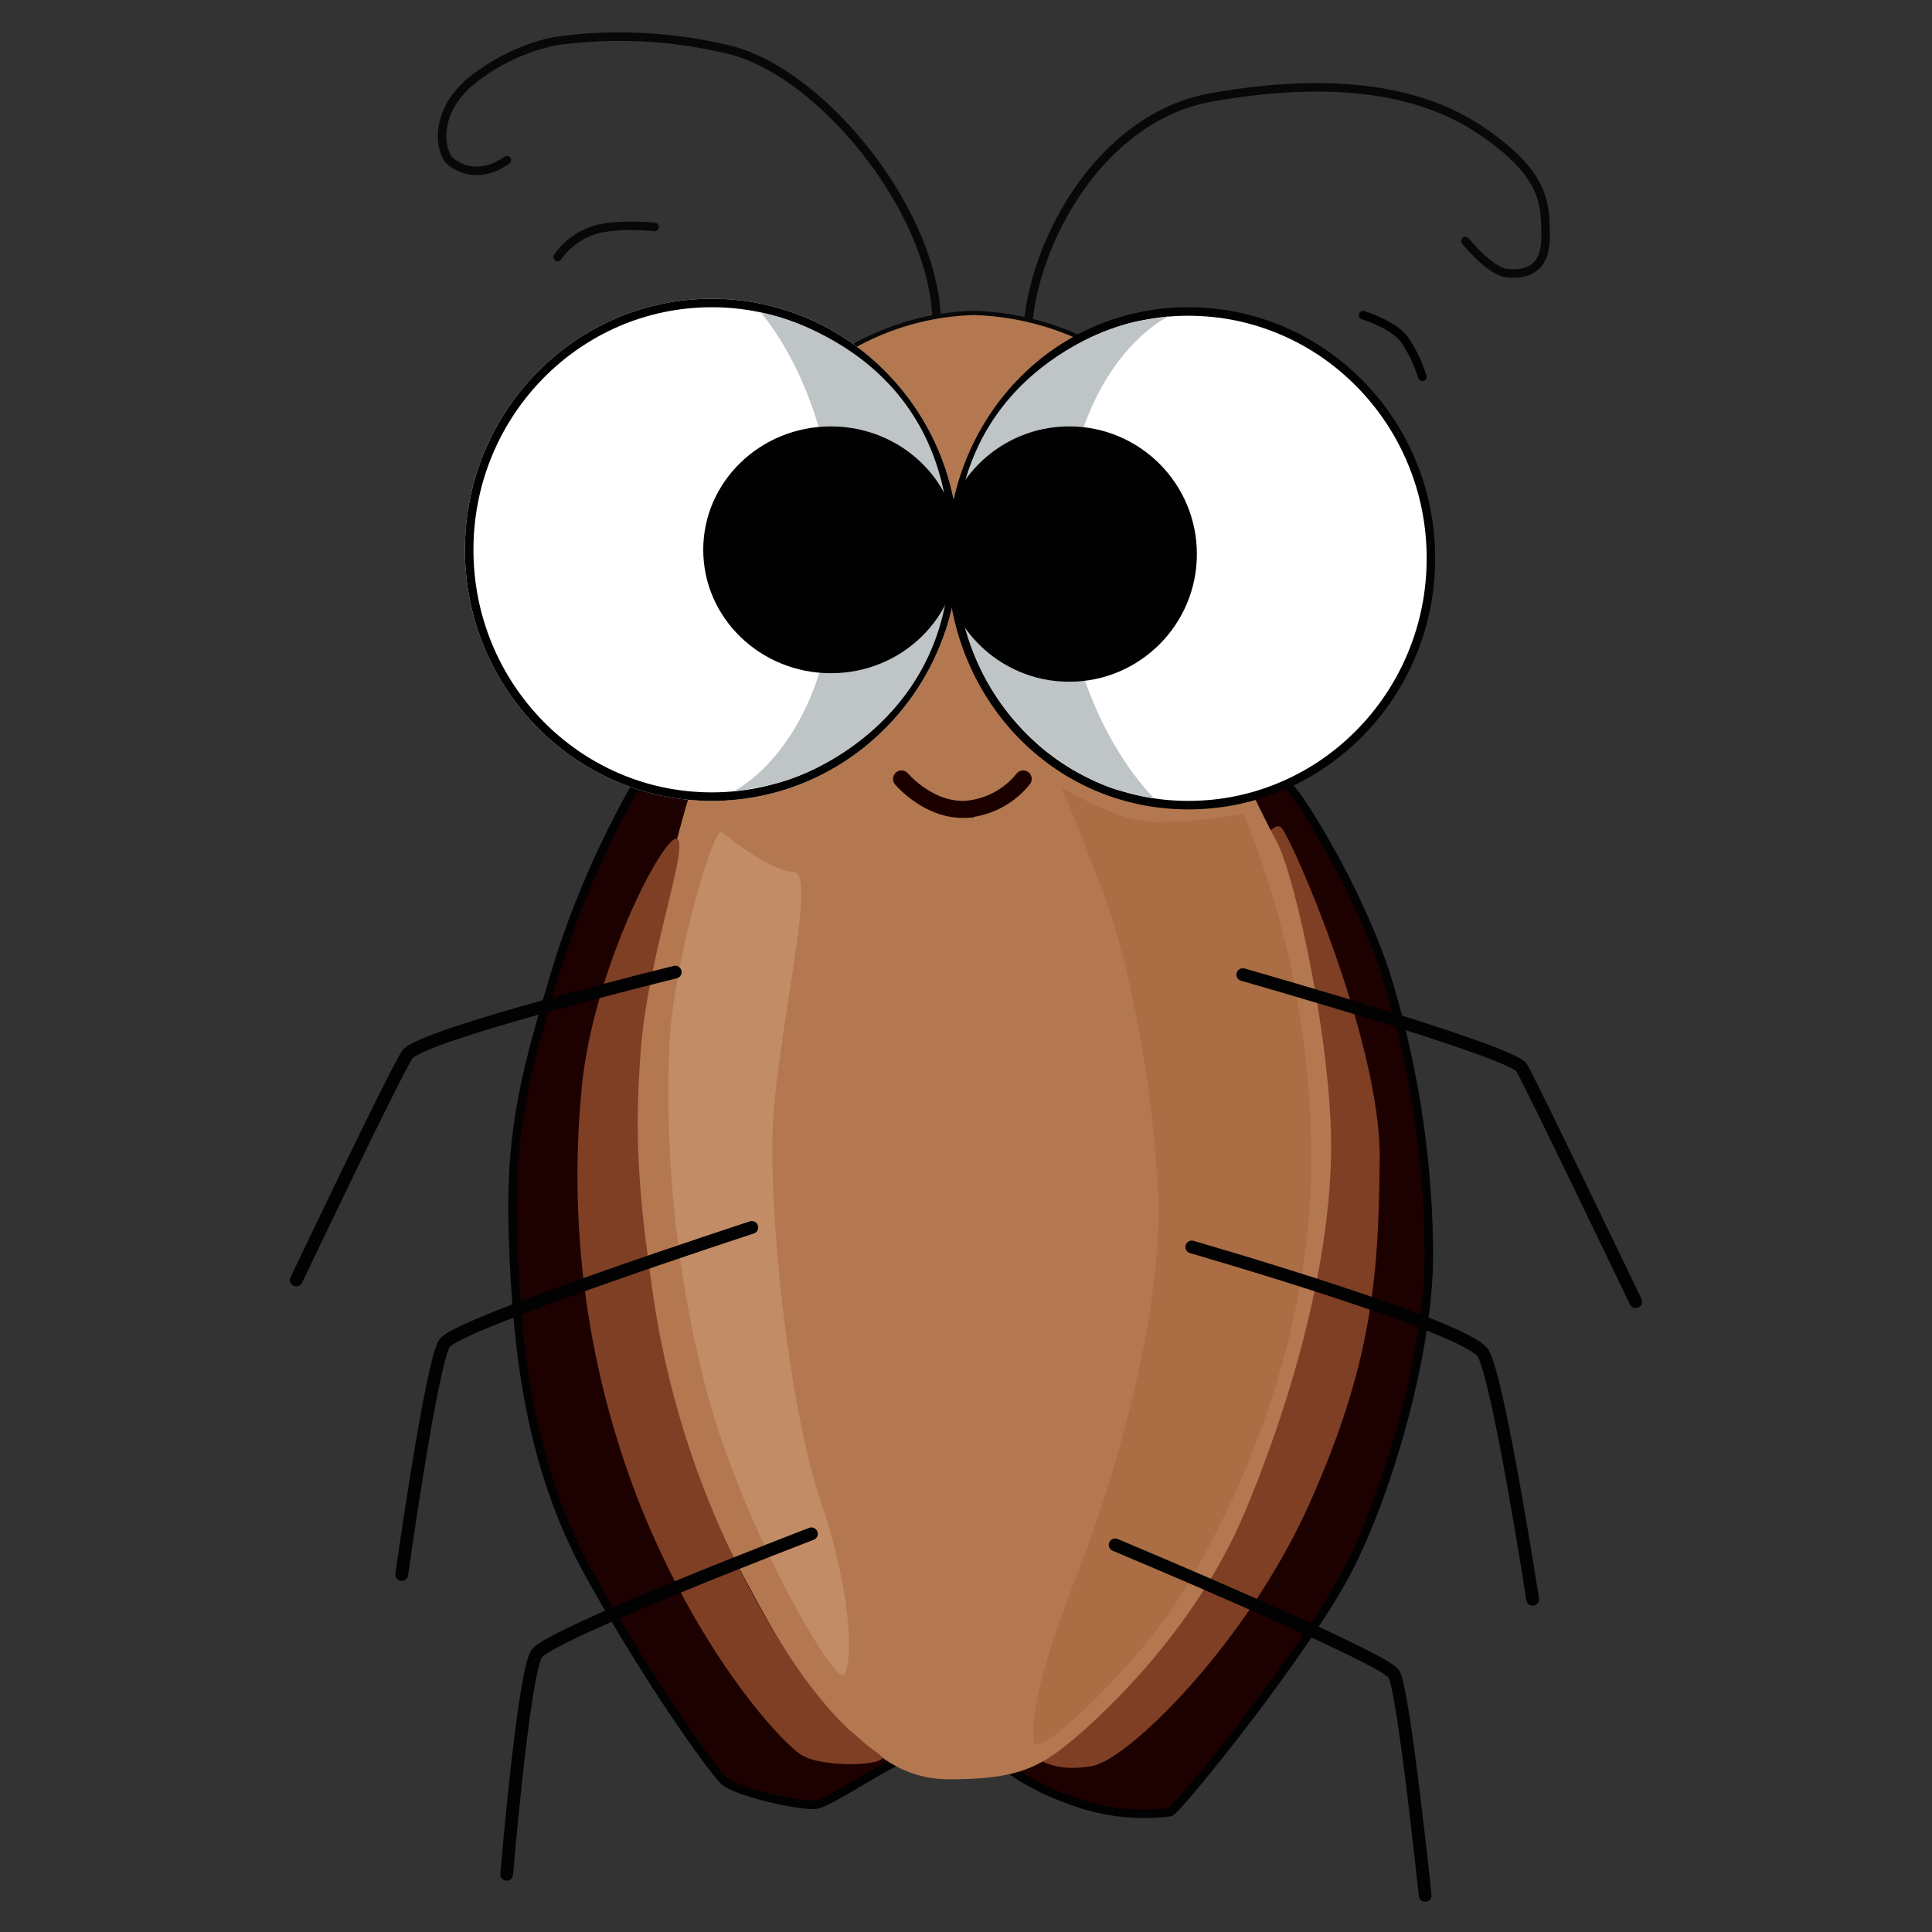 <svg xmlns="http://www.w3.org/2000/svg" xmlns:xlink="http://www.w3.org/1999/xlink" width="227" height="227" viewBox="0 0 227 227"><rect x="0" y="0" width="227" height="227" fill="#333333" stroke="none"/><defs><clipPath id="b"><rect width="227" height="227"/></clipPath></defs><g id="a" clip-path="url(#b)"><g transform="translate(-340.373 -261.9)"><path d="M2280.279,354.174a109.541,109.541,0,0,0-10.4,23.171c-3.708,12.388-5.666,19.162-5.225,31.936s1.824,26.792,9.048,39.743,14.281,22.642,15.691,24.052,9.3,3.12,10.882,2.856,7.4-4.229,9.868-5.286,10.4-.793,10.4-.793a28.235,28.235,0,0,0,9.339,5.462,24.452,24.452,0,0,0,11.982,1.5c.7-.088,16.211-19.118,21.145-28.986s9.251-25.814,9.251-36.475a113.318,113.318,0,0,0-5.022-32.862c-3.172-9.779-9.515-19.911-10.925-21.585s-4.229-5.727-4.229-5.727l-30.483-8.105-23.7,1.5Z" transform="translate(-1864 -2)" fill="#1d0100" stroke="#020202" stroke-width="1"/><g transform="translate(128)"><path d="M362.885,359.107c1.057.793,11.709,25.039,11.595,38.9s-.891,24.092-8.246,40.545-21.22,30.022-25.49,30.835-6.259-.771-6.259-.771l22.066-38.519,5.42-42.777-1.936-25.55S361.828,358.314,362.885,359.107Z" fill="#7f3f24"/><path d="M2283.434,355.112s-7.3,23.525-6.4,40.2,3.871,34.841,11.614,49.73S2299.664,463.357,2301.9,465s5.509,5.956,11.911,5.956,9.529-.744,13.1-3.425,15.634-13.4,21.739-27.992,9.976-30.077,10.125-42.286-4.169-32.31-6.4-36.479-3.276-6.7-4.467-9.083-21.143-20.845-21.143-20.845l-21.143-4.02-17.867,12.06Z" transform="translate(-1990)" fill="#b37850"/><path d="M291.947,360.476c-1.394-.81-9.486,14.438-11.124,28.285a105.476,105.476,0,0,0,6.849,50.177c7.147,17.718,16.676,27.843,18.909,29.183s8.244,1.281,9.293.509-4.658-1.388-13.157-16.047A105.692,105.692,0,0,1,289.1,414.015c-1.509-10.662-2.3-17.756-1.428-28.827S293.342,361.285,291.947,360.476Z" fill="#7f3f24"/><path d="M2287.07,359.58s5.578,4.632,8.555,4.781-2.516,20.744-2.516,32.209,2.065,31,5.788,42.022,3.708,19.535,2.516,20.13-11.827-17.363-16.1-33.719a138.076,138.076,0,0,1-4.278-40.513C2281.478,375.26,2285.879,360.176,2287.07,359.58Z" transform="translate(-1990)" fill="rgba(227,182,151,0.32)"/><path d="M2327.111,354.392s6.105,3.891,10.751,4.084a54.2,54.2,0,0,0,10.621-1,108.17,108.17,0,0,1,7.933,43.048c-.774,23.615-11.356,42.732-16,49.894s-16.143,18.348-16.526,16.192.1-7.067,4.938-19.455,10.366-31.772,9.592-45.708-3.678-27.1-6-33.486S2327.111,354.392,2327.111,354.392Z" transform="translate(-1990)" fill="rgba(155,89,46,0.35)"/><path d="M2323.091,300.959c.529-10.572,8.588-25.338,21.673-27.632s23.876-1.3,31.54,3.858,7.667,8.621,7.667,12.585-2.467,4.405-4.493,4.229-4.934-3.788-4.934-3.788" transform="translate(-1990)" fill="none" stroke="#080808" stroke-linecap="round" stroke-width="1"/><path d="M2312.43,300.078c.055-12.992-13.271-29.4-24.047-32.246a54.585,54.585,0,0,0-20.874-1.084A23.387,23.387,0,0,0,2257.4,271.7c-4.257,3.856-3.151,8.1-2.235,9.019s3.55,2.291,6.757,0" transform="translate(-1990)" fill="none" stroke="#080808" stroke-linecap="round" stroke-width="1"/><path d="M2300.951,303.986a30.593,30.593,0,0,1,14.889-4.317,32.237,32.237,0,0,1,15.154,4.317l-14.418,22.964h-7.753Z" transform="translate(-1989 -1)" fill="#b37850" stroke="#080808" stroke-width="0.5"/><g transform="translate(30 1)"><g transform="translate(237 296)" fill="#fff" stroke="#010101" stroke-width="1"><ellipse cx="29" cy="29.5" rx="29" ry="29.5" stroke="none"/><ellipse cx="29" cy="29.5" rx="28.5" ry="29" fill="none"/></g><path d="M2291.776,297.662s9.677,10.548,8.784,30.8-12.052,25.437-12.052,25.437,2.314-.308,4.75-.895c5.151-1.08,20.374-8.174,20.717-26.354.38-20.151-13.962-26.511-19.762-28.4A24.155,24.155,0,0,0,2291.776,297.662Z" transform="translate(-2020)" fill="#bfc4c7"/><ellipse cx="15" cy="14.5" rx="15" ry="14.5" transform="translate(265 311)" fill="#010101"/><g transform="translate(588 652) rotate(180)"><g transform="translate(237 296)" fill="#fff"><path d="M 29 58.5 C 25.153 58.5 21.422 57.734 17.91 56.222 C 14.516 54.762 11.468 52.672 8.85 50.009 C 6.232 47.346 4.177 44.244 2.741 40.791 C 1.254 37.215 0.5 33.416 0.5 29.5 C 0.5 25.584 1.254 21.785 2.741 18.209 C 4.177 14.756 6.232 11.654 8.85 8.991 C 11.468 6.328 14.516 4.238 17.91 2.778 C 21.422 1.266 25.153 0.5 29 0.5 C 36.567 0.5 43.603 3.513 48.812 8.984 C 51.337 11.637 53.317 14.738 54.696 18.201 C 56.116 21.766 56.835 25.567 56.835 29.498 C 56.835 33.429 56.116 37.23 54.696 40.796 C 53.317 44.259 51.337 47.36 48.812 50.014 C 43.603 55.486 36.567 58.5 29 58.5 Z" stroke="none"/><path d="M 29 1 C 25.222 1 21.557 1.753 18.107 3.237 C 14.773 4.671 11.779 6.725 9.207 9.341 C 6.634 11.959 4.614 15.007 3.202 18.401 C 1.741 21.916 1 25.65 1 29.5 C 1 33.35 1.741 37.084 3.202 40.599 C 4.614 43.993 6.634 47.041 9.207 49.659 C 11.779 52.275 14.773 54.329 18.107 55.763 C 21.557 57.247 25.222 58 29 58 C 36.429 58 43.336 55.041 48.449 49.669 C 50.931 47.062 52.876 44.015 54.231 40.611 C 55.627 37.104 56.335 33.365 56.335 29.498 C 56.335 25.631 55.627 21.892 54.231 18.386 C 52.876 14.983 50.931 11.936 48.45 9.329 C 43.336 3.958 36.429 1 29 1 M 29 0 C 45.016 0 57.335 13.206 57.335 29.498 C 57.335 45.79 45.016 59 29 59 C 12.984 59 -3.814697265625e-06 45.792 -3.814697265625e-06 29.5 C -3.814697265625e-06 13.208 12.984 0 29 0 Z" stroke="none" fill="#020202"/></g><path d="M2290.043,297.332s11.411,10.879,10.518,31.128-12.228,25.468-12.228,25.468,1.059-.146,3.121-.475c4.727-.748,22.1-7.006,21.893-27.685-.2-20.2-16.178-26.679-18.893-27.45C2289.8,297.085,2290.043,297.332,2290.043,297.332Z" transform="translate(-2020)" fill="#bfc4c7"/><circle cx="15" cy="15" r="15" transform="translate(265 311)" fill="#010101"/></g></g><path d="M2308.3,353.325s3.127,3.722,7.445,3.573a9.6,9.6,0,0,0,6.849-3.573" transform="translate(-1990 0.097)" fill="none" stroke="#1b0000" stroke-linecap="round" stroke-width="2"/><path d="M2279.286,288.57s-4.947-.542-7.59.542a8.347,8.347,0,0,0-3.8,2.982" transform="translate(-1990)" fill="none" stroke="#080808" stroke-linecap="round" stroke-width="1"/><path d="M352.4,408.415s32.417,9.339,34.246,12.507,5.807,28.885,5.807,28.885" fill="none" stroke="#020202" stroke-linecap="round" stroke-width="1.5"/><path d="M352.4,408.415s31.615,8.991,32.761,10.938,13.4,27.488,13.4,27.488" transform="translate(6 -32)" fill="none" stroke="#020202" stroke-linecap="round" stroke-width="1.5"/><path d="M352.4,408.415s31.612,13.231,32.757,15.178,3.665,26,3.665,26" transform="translate(-9 35)" fill="none" stroke="#020202" stroke-linecap="round" stroke-width="1.5"/><path d="M2281.709,376.117s-29.925,7.363-31.474,9.686-13.045,26.485-13.045,26.485" transform="translate(-1990)" fill="none" stroke="#020202" stroke-linecap="round" stroke-linejoin="round" stroke-width="1.5"/><path d="M2281.709,376.117s-34.55,11.28-36.1,13.6-5.033,27.176-5.033,27.176" transform="translate(-1981 30)" fill="none" stroke="#020202" stroke-linecap="round" stroke-linejoin="round" stroke-width="1.5"/><path d="M2281.709,376.117s-30.73,11.767-32.279,14.089-3.523,25.918-3.523,25.918" transform="translate(-1974 66)" fill="none" stroke="#020202" stroke-linecap="round" stroke-linejoin="round" stroke-width="1.5"/></g><path d="M2186.531,303.932s3.526,1.079,4.848,2.841a16.612,16.612,0,0,1,2.114,4.405" transform="translate(-1686 -5)" fill="none" stroke="#000103" stroke-linecap="round" stroke-linejoin="round" stroke-width="1"/></g></g></svg>